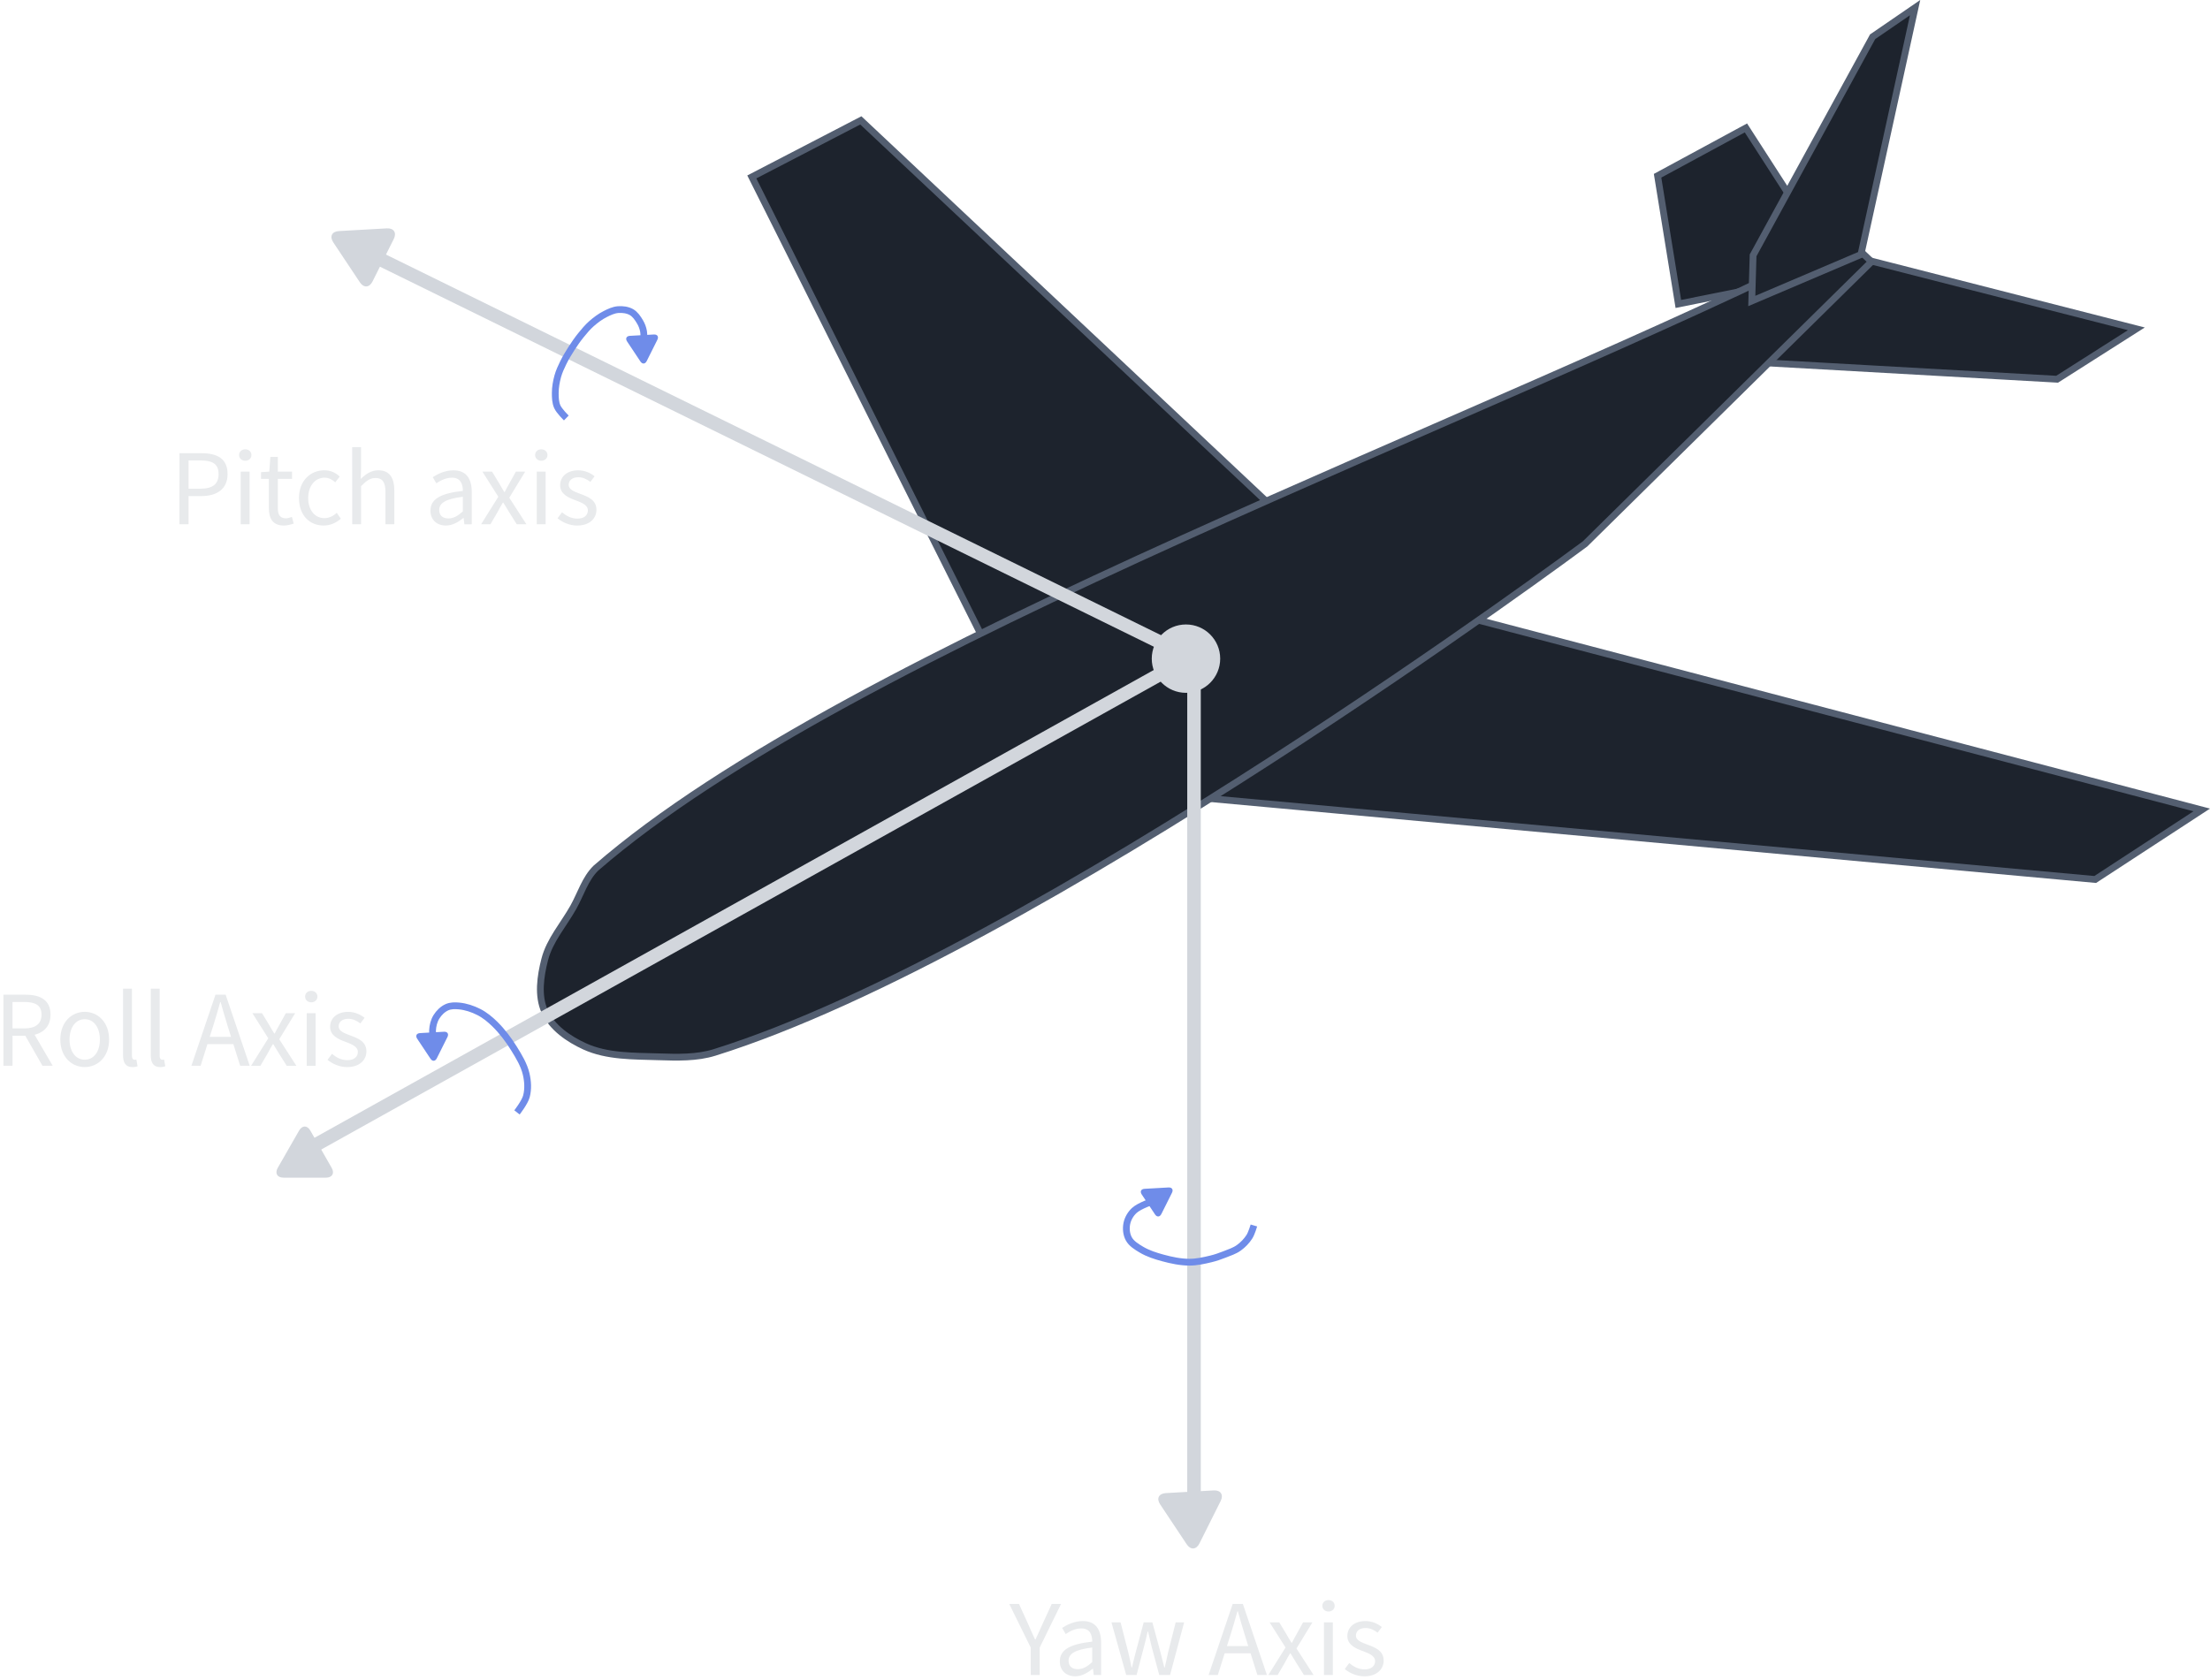 <?xml version="1.0" encoding="UTF-8"?>
<svg width="86.352mm" height="65.652mm" version="1.1" viewBox="0 0 86.352 65.652" xmlns="http://www.w3.org/2000/svg" xmlns:cc="http://creativecommons.org/ns#" xmlns:dc="http://purl.org/dc/elements/1.1/" xmlns:rdf="http://www.w3.org/1999/02/22-rdf-syntax-ns#">
 <g fill="#1d232d" fill-rule="evenodd" stroke="#535e70" stroke-width=".265">
  <path d="m39.284 26.71-9.908-19.795 4.26-2.21 16.513 15.519z"/>
  <path d="m55.603 23.672 30.427 7.984-4.163 2.718-37.534-3.431z"/>
  <path d="m65.579 11.88-0.812-5.011 3.452-1.869 3.621 5.623z"/>
  <path d="m72.78 10.117 10.695 2.735-3.097 1.97-11.456-0.645z"/>
  <path d="m23.282 33.932c-0.42 0.412-0.592 1.016-0.88 1.529-0.379 0.676-0.925 1.288-1.117 2.038-0.169 0.658-0.281 1.42 0 2.038 0.285 0.627 0.93 1.072 1.557 1.359 0.881 0.403 1.909 0.377 2.877 0.408 0.735 0.023 1.498 0.049 2.2-0.17 12.535-3.918 34.014-19.875 34.014-19.875l11.192-11.03-0.933-0.889c-14.066 7.105-38.942 15.927-48.909 24.591z"/>
  <path d="m68.448 11.764 0.051-1.784 4.671-8.544 1.659-1.138-2.115 9.649z"/>
 </g>
 <ellipse cx="46.34" cy="25.743" rx="1.337" ry="1.336" fill="#d2d6dc"/>
 <g fill="none">
  <g stroke="#d2d6dc" stroke-width=".529">
   <path d="m46.066 25.465-32.164-15.8"/>
   <path d="m46.654 24.924v33.958"/>
   <path d="m46.701 25.586-35.389 19.731"/>
  </g>
  <g stroke="#6f8ce9" stroke-width=".265">
   <path d="m20.2 43.478s0.306-0.392 0.368-0.625c0.076-0.282 0.058-0.591-0.009-0.875-0.083-0.357-0.28-0.682-0.473-0.993-0.214-0.345-0.461-0.674-0.751-0.959-0.186-0.183-0.393-0.354-0.626-0.472-0.24-0.122-0.504-0.21-0.772-0.236-0.158-0.015-0.328-0.016-0.473 0.049-0.169 0.076-0.312 0.218-0.41 0.375-0.097 0.156-0.144 0.345-0.153 0.528-0.011 0.228 0.125 0.674 0.125 0.674"/>
   <path d="m48.994 47.897s-0.091 0.309-0.177 0.442c-0.108 0.168-0.251 0.316-0.413 0.432-0.164 0.118-0.362 0.181-0.551 0.256-0.176 0.069-0.356 0.133-0.541 0.177-0.274 0.065-0.554 0.129-0.836 0.128-0.352 0-0.702-0.075-1.042-0.167-0.288-0.078-0.579-0.171-0.836-0.324-0.185-0.111-0.389-0.233-0.492-0.423-0.095-0.174-0.116-0.395-0.078-0.59 0.037-0.192 0.144-0.377 0.285-0.511 0.209-0.199 0.777-0.383 0.777-0.383"/>
   <path d="m22.128 16.336s-0.278-0.269-0.354-0.442c-0.072-0.164-0.078-0.352-0.078-0.531 1.59e-4 -0.222 0.039-0.444 0.098-0.658 0.051-0.184 0.132-0.359 0.216-0.531 0.095-0.194 0.208-0.379 0.324-0.56 0.113-0.176 0.232-0.348 0.364-0.511 0.128-0.159 0.26-0.317 0.413-0.452 0.163-0.143 0.338-0.275 0.531-0.373 0.16-0.082 0.331-0.164 0.511-0.177 0.176-0.013 0.368 0.011 0.521 0.098 0.147 0.085 0.248 0.237 0.334 0.383 0.068 0.114 0.116 0.242 0.138 0.373 0.039 0.239-0.02 0.727-0.02 0.727"/>
  </g>
 </g>
 <g fill="#e8eaec" stroke-linecap="round" stroke-width=".265">
  <g transform="scale(1 1)" aria-label="Pitch axis">
   <path d="m7.012 20.49h0.356v-1.101h0.5c0.605 0 1.024-0.275 1.024-0.859 0-0.61-0.411-0.817-1.024-0.817h-0.855zm0.356-1.389v-1.105h0.453c0.478 0 0.72 0.131 0.72 0.533 0 0.394-0.233 0.572-0.72 0.572z"/>
   <path d="m9.583 18.009c0.135 0 0.241-0.093 0.241-0.224 0-0.135-0.106-0.224-0.241-0.224-0.135 0-0.241 0.089-0.241 0.224 0 0.131 0.106 0.224 0.241 0.224zm-0.178 2.481h0.347v-2.057h-0.347z"/>
   <path d="m10.506 19.855c0 0.406 0.148 0.686 0.588 0.686 0.127 0 0.267-0.038 0.381-0.076l-0.068-0.262c-0.068 0.025-0.161 0.055-0.233 0.055-0.237 0-0.318-0.144-0.318-0.398v-1.143h0.555v-0.284h-0.555v-0.576h-0.292l-0.042 0.576-0.322 0.021v0.262h0.305z"/>
   <path d="m11.683 19.466c0 0.682 0.419 1.075 0.965 1.075 0.246 0 0.483-0.102 0.669-0.267l-0.157-0.229c-0.123 0.11-0.288 0.207-0.483 0.207-0.377 0-0.635-0.318-0.635-0.787 0-0.474 0.271-0.796 0.643-0.796 0.165 0 0.292 0.076 0.415 0.182l0.174-0.224c-0.14-0.131-0.33-0.246-0.601-0.246-0.529 0-0.991 0.394-0.991 1.084z"/>
   <path d="m13.762 20.49h0.347v-1.49c0.207-0.207 0.351-0.318 0.563-0.318 0.271 0 0.389 0.165 0.389 0.55v1.257h0.347v-1.304c0-0.525-0.195-0.804-0.627-0.804-0.284 0-0.491 0.152-0.686 0.339l0.013-0.423v-0.821h-0.347z"/>
   <path d="m16.819 19.957c0 0.368 0.258 0.584 0.605 0.584 0.254 0 0.483-0.135 0.682-0.296h0.009l0.03 0.246h0.288v-1.262c0-0.512-0.212-0.847-0.715-0.847-0.33 0-0.618 0.144-0.809 0.267l0.14 0.241c0.161-0.11 0.373-0.22 0.614-0.22 0.334 0 0.423 0.254 0.423 0.516-0.876 0.097-1.266 0.322-1.266 0.77zm0.343-0.025c0-0.262 0.233-0.432 0.923-0.516v0.572c-0.199 0.178-0.364 0.275-0.563 0.275-0.203 0-0.36-0.097-0.36-0.33z"/>
   <path d="m18.799 20.49h0.364l0.279-0.478c0.068-0.127 0.135-0.25 0.207-0.368h0.017c0.076 0.119 0.152 0.246 0.224 0.368l0.301 0.478h0.377l-0.669-1.037 0.622-1.02h-0.364l-0.25 0.453c-0.064 0.11-0.127 0.229-0.186 0.343h-0.017c-0.072-0.114-0.14-0.233-0.203-0.343l-0.275-0.453h-0.377l0.622 0.982z"/>
   <path d="m21.15 18.009c0.135 0 0.241-0.093 0.241-0.224 0-0.135-0.106-0.224-0.241-0.224-0.135 0-0.241 0.089-0.241 0.224 0 0.131 0.106 0.224 0.241 0.224zm-0.178 2.481h0.347v-2.057h-0.347z"/>
   <path d="m21.785 20.257c0.195 0.161 0.474 0.284 0.766 0.284 0.487 0 0.754-0.279 0.754-0.614 0-0.389-0.33-0.512-0.627-0.622-0.233-0.089-0.457-0.165-0.457-0.356 0-0.157 0.119-0.296 0.377-0.296 0.182 0 0.33 0.076 0.47 0.182l0.165-0.22c-0.157-0.127-0.381-0.233-0.639-0.233-0.445 0-0.707 0.254-0.707 0.584 0 0.347 0.322 0.487 0.614 0.593 0.224 0.085 0.47 0.178 0.47 0.389 0 0.178-0.135 0.322-0.406 0.322-0.246 0-0.428-0.102-0.605-0.246z"/>
  </g>
  <g transform="scale(1 1)" aria-label="Roll Axis">
   <path d="m0.488 39.162h0.466c0.432 0 0.669 0.131 0.669 0.495 0 0.36-0.237 0.538-0.669 0.538h-0.466zm1.571 2.493-0.707-1.211c0.377-0.097 0.622-0.356 0.622-0.787 0-0.576-0.406-0.779-0.969-0.779h-0.872v2.777h0.356v-1.173h0.5l0.669 1.173z"/>
   <path d="m2.357 40.631c0 0.682 0.449 1.075 0.953 1.075 0.504 0 0.953-0.394 0.953-1.075 0-0.69-0.449-1.084-0.953-1.084-0.504 0-0.953 0.394-0.953 1.084zm0.36 0c0-0.474 0.241-0.796 0.593-0.796 0.356 0 0.593 0.322 0.593 0.796 0 0.47-0.237 0.787-0.593 0.787-0.351 0-0.593-0.318-0.593-0.787z"/>
   <path d="m4.808 41.241c0 0.301 0.106 0.466 0.368 0.466 0.093 0 0.152-0.013 0.199-0.034l-0.047-0.262c-0.038 0.009-0.055 0.009-0.076 0.009-0.051 0-0.097-0.042-0.097-0.152v-2.625h-0.347z"/>
   <path d="m5.891 41.241c0 0.301 0.106 0.466 0.368 0.466 0.093 0 0.152-0.013 0.199-0.034l-0.047-0.262c-0.038 0.009-0.055 0.009-0.076 0.009-0.051 0-0.097-0.042-0.097-0.152v-2.625h-0.347z"/>
   <path d="m8.194 40.525 0.135-0.423c0.097-0.309 0.186-0.614 0.275-0.936h0.017c0.089 0.322 0.178 0.627 0.275 0.936l0.131 0.423zm1.19 1.13h0.373l-0.94-2.777h-0.398l-0.94 2.777h0.36l0.267-0.847h1.012z"/>
   <path d="m9.811 41.656h0.364l0.279-0.478c0.068-0.127 0.135-0.25 0.207-0.368h0.017c0.076 0.119 0.152 0.246 0.224 0.368l0.301 0.478h0.377l-0.669-1.037 0.622-1.02h-0.364l-0.25 0.453c-0.064 0.11-0.127 0.229-0.186 0.343h-0.017c-0.072-0.114-0.14-0.233-0.203-0.343l-0.275-0.453h-0.377l0.622 0.982z"/>
   <path d="m12.162 39.175c0.135 0 0.241-0.093 0.241-0.224 0-0.135-0.106-0.224-0.241-0.224-0.135 0-0.241 0.089-0.241 0.224 0 0.131 0.106 0.224 0.241 0.224zm-0.178 2.481h0.347v-2.057h-0.347z"/>
   <path d="m12.797 41.423c0.195 0.161 0.474 0.284 0.766 0.284 0.487 0 0.754-0.279 0.754-0.614 0-0.389-0.33-0.512-0.627-0.622-0.233-0.089-0.457-0.165-0.457-0.356 0-0.157 0.119-0.296 0.377-0.296 0.182 0 0.33 0.076 0.47 0.182l0.165-0.22c-0.157-0.127-0.381-0.233-0.639-0.233-0.445 0-0.707 0.254-0.707 0.584 0 0.347 0.322 0.487 0.614 0.593 0.224 0.085 0.47 0.178 0.47 0.389 0 0.178-0.135 0.322-0.406 0.322-0.246 0-0.428-0.102-0.605-0.246z"/>
  </g>
  <g transform="scale(1 1)" aria-label="Yaw Axis">
   <path d="m40.274 65.467h0.351v-1.075l0.834-1.702h-0.364l-0.36 0.783c-0.085 0.203-0.182 0.398-0.275 0.605h-0.017c-0.097-0.207-0.182-0.402-0.271-0.605l-0.356-0.783h-0.381l0.838 1.702z"/>
   <path d="m41.41 64.933c0 0.368 0.258 0.584 0.605 0.584 0.254 0 0.483-0.135 0.682-0.296h0.009l0.03 0.246h0.288v-1.262c0-0.512-0.212-0.847-0.715-0.847-0.33 0-0.618 0.144-0.809 0.267l0.14 0.241c0.161-0.11 0.373-0.22 0.614-0.22 0.334 0 0.423 0.254 0.423 0.516-0.876 0.097-1.266 0.322-1.266 0.77zm0.343-0.025c0-0.262 0.233-0.432 0.923-0.516v0.572c-0.199 0.178-0.364 0.275-0.563 0.275-0.203 0-0.36-0.097-0.36-0.33z"/>
   <path d="m44.004 65.467h0.406l0.288-1.101c0.055-0.195 0.097-0.389 0.144-0.597h0.017c0.051 0.207 0.089 0.398 0.14 0.593l0.296 1.105h0.423l0.55-2.057h-0.33l-0.301 1.19c-0.042 0.195-0.08 0.381-0.127 0.572h-0.017c-0.047-0.191-0.093-0.377-0.144-0.572l-0.322-1.19h-0.339l-0.318 1.19c-0.051 0.191-0.093 0.381-0.14 0.572h-0.017c-0.038-0.191-0.076-0.377-0.123-0.572l-0.305-1.19h-0.356z"/>
   <path d="m47.94 64.336 0.135-0.423c0.097-0.309 0.186-0.614 0.275-0.936h0.017c0.089 0.322 0.178 0.627 0.275 0.936l0.131 0.423zm1.19 1.13h0.373l-0.94-2.777h-0.398l-0.94 2.777h0.36l0.267-0.847h1.012z"/>
   <path d="m49.558 65.467h0.364l0.279-0.478c0.068-0.127 0.135-0.25 0.207-0.368h0.017c0.076 0.119 0.152 0.246 0.224 0.368l0.301 0.478h0.377l-0.669-1.037 0.622-1.02h-0.364l-0.25 0.453c-0.064 0.11-0.127 0.229-0.186 0.343h-0.017c-0.072-0.114-0.14-0.233-0.203-0.343l-0.275-0.453h-0.377l0.622 0.982z"/>
   <path d="m51.909 62.986c0.135 0 0.241-0.093 0.241-0.224 0-0.135-0.106-0.224-0.241-0.224-0.135 0-0.241 0.089-0.241 0.224 0 0.131 0.106 0.224 0.241 0.224zm-0.178 2.481h0.347v-2.057h-0.347z"/>
   <path d="m52.544 65.234c0.195 0.161 0.474 0.284 0.766 0.284 0.487 0 0.754-0.279 0.754-0.614 0-0.389-0.33-0.512-0.627-0.622-0.233-0.089-0.457-0.165-0.457-0.356 0-0.157 0.119-0.296 0.377-0.296 0.182 0 0.33 0.076 0.47 0.182l0.165-0.22c-0.157-0.127-0.381-0.233-0.639-0.233-0.445 0-0.707 0.254-0.707 0.584 0 0.347 0.322 0.487 0.614 0.593 0.224 0.085 0.47 0.178 0.47 0.389 0 0.178-0.135 0.322-0.406 0.322-0.246 0-0.428-0.102-0.605-0.246z"/>
  </g>
 </g>
 <g fill="#d2d6dc" stroke-width="123.85">
  <g transform="matrix(-.004 -.002 .002 -.004 14.524 11.329)">
   <g fill="#d2d6dc" stroke-width="123.85">
    <path d="m486.41 221.41-364.07-208.5c-52.938-30.318-95.852-5.44-95.852 55.563v415.65c0 61.004 42.914 85.882 95.852 55.563l364.07-208.49c52.938-30.317 52.938-79.473 0-109.79z" fill="#d2d6dc" stroke-width="123.85"/>
   </g>
  </g>
  <g transform="matrix(-0 -.004 .004 -0 10.801 46.134)">
   <g fill="#d2d6dc" stroke-width="123.85">
    <path d="m486.41 221.41-364.07-208.5c-52.938-30.318-95.852-5.44-95.852 55.563v415.65c0 61.004 42.914 85.882 95.852 55.563l364.07-208.49c52.938-30.317 52.938-79.473 0-109.79z" fill="#d2d6dc" stroke-width="123.85"/>
   </g>
  </g>
  <g transform="matrix(-.004 -.002 .002 -.004 46.833 60.655)">
   <g fill="#d2d6dc" stroke-width="123.85">
    <path d="m486.41 221.41-364.07-208.5c-52.938-30.318-95.852-5.44-95.852 55.563v415.65c0 61.004 42.914 85.882 95.852 55.563l364.07-208.49c52.938-30.317 52.938-79.473 0-109.79z" fill="#d2d6dc" stroke-width="123.85"/>
   </g>
  </g>
 </g>
 <g fill="#6f8ce9" stroke-width="247.7">
  <g transform="matrix(-.002 -.001 .001 -.002 45.362 47.613)">
   <g fill="#6f8ce9" stroke-width="247.7">
    <path d="m486.41 221.41-364.07-208.5c-52.938-30.318-95.852-5.44-95.852 55.563v415.65c0 61.004 42.914 85.882 95.852 55.563l364.07-208.49c52.938-30.317 52.938-79.473 0-109.79z" fill="#6f8ce9" stroke-width="247.7"/>
   </g>
  </g>
  <g transform="matrix(-.002 -.001 .001 -.002 25.254 14.275)">
   <g fill="#6f8ce9" stroke-width="247.7">
    <path d="m486.41 221.41-364.07-208.5c-52.938-30.318-95.852-5.44-95.852 55.563v415.65c0 61.004 42.914 85.882 95.852 55.563l364.07-208.49c52.938-30.317 52.938-79.473 0-109.79z" fill="#6f8ce9" stroke-width="247.7"/>
   </g>
  </g>
  <g transform="matrix(-.002 -.001 .001 -.002 17.052 41.527)">
   <g fill="#6f8ce9" stroke-width="247.7">
    <path d="m486.41 221.41-364.07-208.5c-52.938-30.318-95.852-5.44-95.852 55.563v415.65c0 61.004 42.914 85.882 95.852 55.563l364.07-208.49c52.938-30.317 52.938-79.473 0-109.79z" fill="#6f8ce9" stroke-width="247.7"/>
   </g>
  </g>
 </g>
</svg>
